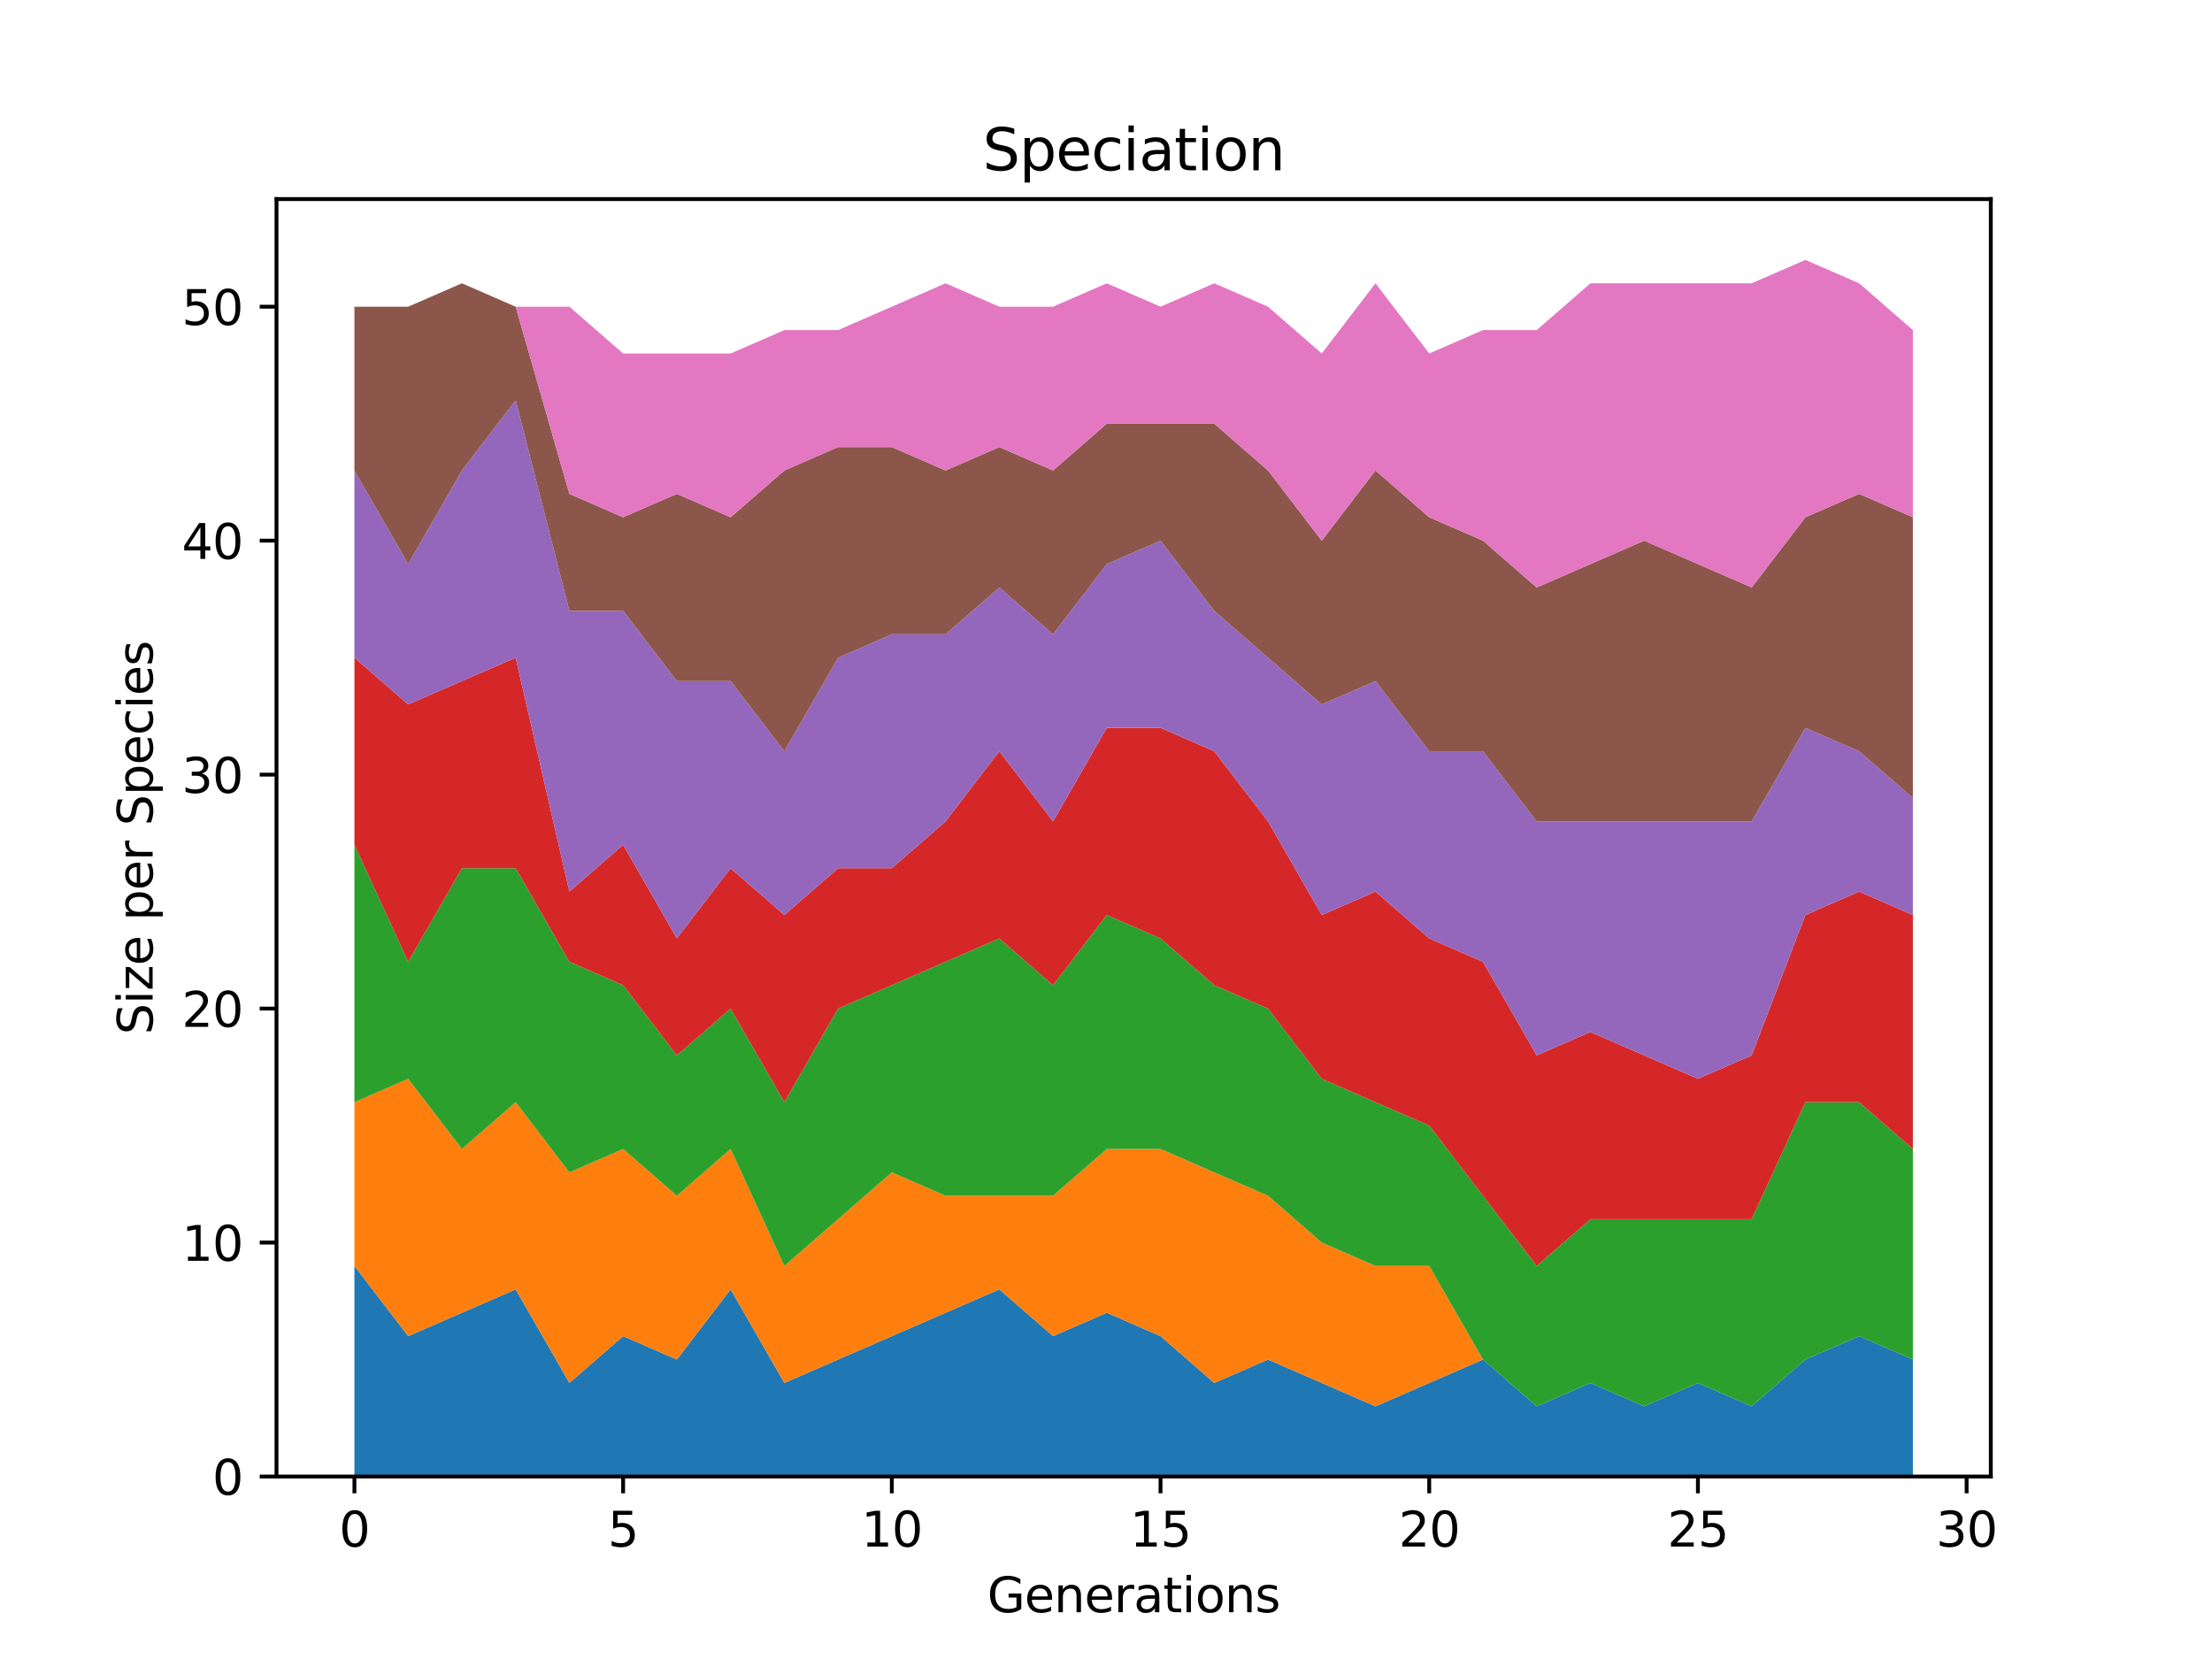 <?xml version="1.0" encoding="utf-8" standalone="no"?>
<!DOCTYPE svg PUBLIC "-//W3C//DTD SVG 1.1//EN"
  "http://www.w3.org/Graphics/SVG/1.1/DTD/svg11.dtd">
<svg height="345.6pt" version="1.1" viewBox="0 0 460.8 345.6" width="460.8pt" xmlns="http://www.w3.org/2000/svg" xmlns:xlink="http://www.w3.org/1999/xlink">
 <defs>
  <style type="text/css">*{stroke-linecap:butt;stroke-linejoin:round;}</style>
 </defs>
 <g id="figure_1">
  <g id="patch_1">
   <path d="M 0 345.6 
L 460.8 345.6 
L 460.8 0 
L 0 0 
z
" style="fill:#ffffff;"/>
  </g>
  <g id="axes_1">
   <g id="patch_2">
    <path d="M 57.6 307.584 
L 414.72 307.584 
L 414.72 41.472 
L 57.6 41.472 
z
" style="fill:#ffffff;"/>
   </g>
   <g id="PolyCollection_1">
    <path clip-path="url(#pf717173f9a)" d="M 73.833 263.719 
L 73.833 307.584 
L 85.028 307.584 
L 96.223 307.584 
L 107.418 307.584 
L 118.613 307.584 
L 129.808 307.584 
L 141.003 307.584 
L 152.198 307.584 
L 163.393 307.584 
L 174.588 307.584 
L 185.783 307.584 
L 196.978 307.584 
L 208.173 307.584 
L 219.368 307.584 
L 230.563 307.584 
L 241.757 307.584 
L 252.952 307.584 
L 264.147 307.584 
L 275.342 307.584 
L 286.537 307.584 
L 297.732 307.584 
L 308.927 307.584 
L 320.122 307.584 
L 331.317 307.584 
L 342.512 307.584 
L 353.707 307.584 
L 364.902 307.584 
L 376.097 307.584 
L 387.292 307.584 
L 398.487 307.584 
L 398.487 283.215 
L 398.487 283.215 
L 387.292 278.341 
L 376.097 283.215 
L 364.902 292.962 
L 353.707 288.089 
L 342.512 292.962 
L 331.317 288.089 
L 320.122 292.962 
L 308.927 283.215 
L 297.732 288.089 
L 286.537 292.962 
L 275.342 288.089 
L 264.147 283.215 
L 252.952 288.089 
L 241.757 278.341 
L 230.563 273.467 
L 219.368 278.341 
L 208.173 268.593 
L 196.978 273.467 
L 185.783 278.341 
L 174.588 283.215 
L 163.393 288.089 
L 152.198 268.593 
L 141.003 283.215 
L 129.808 278.341 
L 118.613 288.089 
L 107.418 268.593 
L 96.223 273.467 
L 85.028 278.341 
L 73.833 263.719 
z
" style="fill:#1f77b4;"/>
   </g>
   <g id="PolyCollection_2">
    <path clip-path="url(#pf717173f9a)" d="M 73.833 229.602 
L 73.833 263.719 
L 85.028 278.341 
L 96.223 273.467 
L 107.418 268.593 
L 118.613 288.089 
L 129.808 278.341 
L 141.003 283.215 
L 152.198 268.593 
L 163.393 288.089 
L 174.588 283.215 
L 185.783 278.341 
L 196.978 273.467 
L 208.173 268.593 
L 219.368 278.341 
L 230.563 273.467 
L 241.757 278.341 
L 252.952 288.089 
L 264.147 283.215 
L 275.342 288.089 
L 286.537 292.962 
L 297.732 288.089 
L 308.927 283.215 
L 320.122 292.962 
L 331.317 288.089 
L 342.512 292.962 
L 353.707 288.089 
L 364.902 292.962 
L 376.097 283.215 
L 387.292 278.341 
L 398.487 283.215 
L 398.487 283.215 
L 398.487 283.215 
L 387.292 278.341 
L 376.097 283.215 
L 364.902 292.962 
L 353.707 288.089 
L 342.512 292.962 
L 331.317 288.089 
L 320.122 292.962 
L 308.927 283.215 
L 297.732 263.719 
L 286.537 263.719 
L 275.342 258.846 
L 264.147 249.098 
L 252.952 244.224 
L 241.757 239.35 
L 230.563 239.35 
L 219.368 249.098 
L 208.173 249.098 
L 196.978 249.098 
L 185.783 244.224 
L 174.588 253.972 
L 163.393 263.719 
L 152.198 239.35 
L 141.003 249.098 
L 129.808 239.35 
L 118.613 244.224 
L 107.418 229.602 
L 96.223 239.35 
L 85.028 224.729 
L 73.833 229.602 
z
" style="fill:#ff7f0e;"/>
   </g>
   <g id="PolyCollection_3">
    <path clip-path="url(#pf717173f9a)" d="M 73.833 175.99 
L 73.833 229.602 
L 85.028 224.729 
L 96.223 239.35 
L 107.418 229.602 
L 118.613 244.224 
L 129.808 239.35 
L 141.003 249.098 
L 152.198 239.35 
L 163.393 263.719 
L 174.588 253.972 
L 185.783 244.224 
L 196.978 249.098 
L 208.173 249.098 
L 219.368 249.098 
L 230.563 239.35 
L 241.757 239.35 
L 252.952 244.224 
L 264.147 249.098 
L 275.342 258.846 
L 286.537 263.719 
L 297.732 263.719 
L 308.927 283.215 
L 320.122 292.962 
L 331.317 288.089 
L 342.512 292.962 
L 353.707 288.089 
L 364.902 292.962 
L 376.097 283.215 
L 387.292 278.341 
L 398.487 283.215 
L 398.487 239.35 
L 398.487 239.35 
L 387.292 229.602 
L 376.097 229.602 
L 364.902 253.972 
L 353.707 253.972 
L 342.512 253.972 
L 331.317 253.972 
L 320.122 263.719 
L 308.927 249.098 
L 297.732 234.476 
L 286.537 229.602 
L 275.342 224.729 
L 264.147 210.107 
L 252.952 205.233 
L 241.757 195.486 
L 230.563 190.612 
L 219.368 205.233 
L 208.173 195.486 
L 196.978 200.359 
L 185.783 205.233 
L 174.588 210.107 
L 163.393 229.602 
L 152.198 210.107 
L 141.003 219.855 
L 129.808 205.233 
L 118.613 200.359 
L 107.418 180.864 
L 96.223 180.864 
L 85.028 200.359 
L 73.833 175.99 
z
" style="fill:#2ca02c;"/>
   </g>
   <g id="PolyCollection_4">
    <path clip-path="url(#pf717173f9a)" d="M 73.833 136.999 
L 73.833 175.99 
L 85.028 200.359 
L 96.223 180.864 
L 107.418 180.864 
L 118.613 200.359 
L 129.808 205.233 
L 141.003 219.855 
L 152.198 210.107 
L 163.393 229.602 
L 174.588 210.107 
L 185.783 205.233 
L 196.978 200.359 
L 208.173 195.486 
L 219.368 205.233 
L 230.563 190.612 
L 241.757 195.486 
L 252.952 205.233 
L 264.147 210.107 
L 275.342 224.729 
L 286.537 229.602 
L 297.732 234.476 
L 308.927 249.098 
L 320.122 263.719 
L 331.317 253.972 
L 342.512 253.972 
L 353.707 253.972 
L 364.902 253.972 
L 376.097 229.602 
L 387.292 229.602 
L 398.487 239.35 
L 398.487 190.612 
L 398.487 190.612 
L 387.292 185.738 
L 376.097 190.612 
L 364.902 219.855 
L 353.707 224.729 
L 342.512 219.855 
L 331.317 214.981 
L 320.122 219.855 
L 308.927 200.359 
L 297.732 195.486 
L 286.537 185.738 
L 275.342 190.612 
L 264.147 171.116 
L 252.952 156.495 
L 241.757 151.621 
L 230.563 151.621 
L 219.368 171.116 
L 208.173 156.495 
L 196.978 171.116 
L 185.783 180.864 
L 174.588 180.864 
L 163.393 190.612 
L 152.198 180.864 
L 141.003 195.486 
L 129.808 175.99 
L 118.613 185.738 
L 107.418 136.999 
L 96.223 141.873 
L 85.028 146.747 
L 73.833 136.999 
z
" style="fill:#d62728;"/>
   </g>
   <g id="PolyCollection_5">
    <path clip-path="url(#pf717173f9a)" d="M 73.833 98.009 
L 73.833 136.999 
L 85.028 146.747 
L 96.223 141.873 
L 107.418 136.999 
L 118.613 185.738 
L 129.808 175.99 
L 141.003 195.486 
L 152.198 180.864 
L 163.393 190.612 
L 174.588 180.864 
L 185.783 180.864 
L 196.978 171.116 
L 208.173 156.495 
L 219.368 171.116 
L 230.563 151.621 
L 241.757 151.621 
L 252.952 156.495 
L 264.147 171.116 
L 275.342 190.612 
L 286.537 185.738 
L 297.732 195.486 
L 308.927 200.359 
L 320.122 219.855 
L 331.317 214.981 
L 342.512 219.855 
L 353.707 224.729 
L 364.902 219.855 
L 376.097 190.612 
L 387.292 185.738 
L 398.487 190.612 
L 398.487 166.242 
L 398.487 166.242 
L 387.292 156.495 
L 376.097 151.621 
L 364.902 171.116 
L 353.707 171.116 
L 342.512 171.116 
L 331.317 171.116 
L 320.122 171.116 
L 308.927 156.495 
L 297.732 156.495 
L 286.537 141.873 
L 275.342 146.747 
L 264.147 136.999 
L 252.952 127.252 
L 241.757 112.63 
L 230.563 117.504 
L 219.368 132.126 
L 208.173 122.378 
L 196.978 132.126 
L 185.783 132.126 
L 174.588 136.999 
L 163.393 156.495 
L 152.198 141.873 
L 141.003 141.873 
L 129.808 127.252 
L 118.613 127.252 
L 107.418 83.387 
L 96.223 98.009 
L 85.028 117.504 
L 73.833 98.009 
z
" style="fill:#9467bd;"/>
   </g>
   <g id="PolyCollection_6">
    <path clip-path="url(#pf717173f9a)" d="M 73.833 63.892 
L 73.833 98.009 
L 85.028 117.504 
L 96.223 98.009 
L 107.418 83.387 
L 118.613 127.252 
L 129.808 127.252 
L 141.003 141.873 
L 152.198 141.873 
L 163.393 156.495 
L 174.588 136.999 
L 185.783 132.126 
L 196.978 132.126 
L 208.173 122.378 
L 219.368 132.126 
L 230.563 117.504 
L 241.757 112.63 
L 252.952 127.252 
L 264.147 136.999 
L 275.342 146.747 
L 286.537 141.873 
L 297.732 156.495 
L 308.927 156.495 
L 320.122 171.116 
L 331.317 171.116 
L 342.512 171.116 
L 353.707 171.116 
L 364.902 171.116 
L 376.097 151.621 
L 387.292 156.495 
L 398.487 166.242 
L 398.487 107.756 
L 398.487 107.756 
L 387.292 102.882 
L 376.097 107.756 
L 364.902 122.378 
L 353.707 117.504 
L 342.512 112.63 
L 331.317 117.504 
L 320.122 122.378 
L 308.927 112.63 
L 297.732 107.756 
L 286.537 98.009 
L 275.342 112.63 
L 264.147 98.009 
L 252.952 88.261 
L 241.757 88.261 
L 230.563 88.261 
L 219.368 98.009 
L 208.173 93.135 
L 196.978 98.009 
L 185.783 93.135 
L 174.588 93.135 
L 163.393 98.009 
L 152.198 107.756 
L 141.003 102.882 
L 129.808 107.756 
L 118.613 102.882 
L 107.418 63.892 
L 96.223 59.018 
L 85.028 63.892 
L 73.833 63.892 
z
" style="fill:#8c564b;"/>
   </g>
   <g id="PolyCollection_7">
    <path clip-path="url(#pf717173f9a)" d="M 73.833 63.892 
L 73.833 63.892 
L 85.028 63.892 
L 96.223 59.018 
L 107.418 63.892 
L 118.613 102.882 
L 129.808 107.756 
L 141.003 102.882 
L 152.198 107.756 
L 163.393 98.009 
L 174.588 93.135 
L 185.783 93.135 
L 196.978 98.009 
L 208.173 93.135 
L 219.368 98.009 
L 230.563 88.261 
L 241.757 88.261 
L 252.952 88.261 
L 264.147 98.009 
L 275.342 112.63 
L 286.537 98.009 
L 297.732 107.756 
L 308.927 112.63 
L 320.122 122.378 
L 331.317 117.504 
L 342.512 112.63 
L 353.707 117.504 
L 364.902 122.378 
L 376.097 107.756 
L 387.292 102.882 
L 398.487 107.756 
L 398.487 68.766 
L 398.487 68.766 
L 387.292 59.018 
L 376.097 54.144 
L 364.902 59.018 
L 353.707 59.018 
L 342.512 59.018 
L 331.317 59.018 
L 320.122 68.766 
L 308.927 68.766 
L 297.732 73.639 
L 286.537 59.018 
L 275.342 73.639 
L 264.147 63.892 
L 252.952 59.018 
L 241.757 63.892 
L 230.563 59.018 
L 219.368 63.892 
L 208.173 63.892 
L 196.978 59.018 
L 185.783 63.892 
L 174.588 68.766 
L 163.393 68.766 
L 152.198 73.639 
L 141.003 73.639 
L 129.808 73.639 
L 118.613 63.892 
L 107.418 63.892 
L 96.223 59.018 
L 85.028 63.892 
L 73.833 63.892 
z
" style="fill:#e377c2;"/>
   </g>
   <g id="matplotlib.axis_1">
    <g id="xtick_1">
     <g id="line2d_1">
      <defs>
       <path d="M 0 0 
L 0 3.5 
" id="m8ac0e7fccd" style="stroke:#000000;stroke-width:0.8;"/>
      </defs>
      <g>
       <use style="stroke:#000000;stroke-width:0.8;" x="73.833" xlink:href="#m8ac0e7fccd" y="307.584"/>
      </g>
     </g>
     <g id="text_1">
      <!-- 0 -->
      <g transform="translate(70.651 322.182)scale(0.1 -0.1)">
       <defs>
        <path d="M 2034 4250 
Q 1547 4250 1301 3770 
Q 1056 3291 1056 2328 
Q 1056 1369 1301 889 
Q 1547 409 2034 409 
Q 2525 409 2770 889 
Q 3016 1369 3016 2328 
Q 3016 3291 2770 3770 
Q 2525 4250 2034 4250 
z
M 2034 4750 
Q 2819 4750 3233 4129 
Q 3647 3509 3647 2328 
Q 3647 1150 3233 529 
Q 2819 -91 2034 -91 
Q 1250 -91 836 529 
Q 422 1150 422 2328 
Q 422 3509 836 4129 
Q 1250 4750 2034 4750 
z
" id="DejaVuSans-30" transform="scale(0.016)"/>
       </defs>
       <use xlink:href="#DejaVuSans-30"/>
      </g>
     </g>
    </g>
    <g id="xtick_2">
     <g id="line2d_2">
      <g>
       <use style="stroke:#000000;stroke-width:0.8;" x="129.808" xlink:href="#m8ac0e7fccd" y="307.584"/>
      </g>
     </g>
     <g id="text_2">
      <!-- 5 -->
      <g transform="translate(126.626 322.182)scale(0.1 -0.1)">
       <defs>
        <path d="M 691 4666 
L 3169 4666 
L 3169 4134 
L 1269 4134 
L 1269 2991 
Q 1406 3038 1543 3061 
Q 1681 3084 1819 3084 
Q 2600 3084 3056 2656 
Q 3513 2228 3513 1497 
Q 3513 744 3044 326 
Q 2575 -91 1722 -91 
Q 1428 -91 1123 -41 
Q 819 9 494 109 
L 494 744 
Q 775 591 1075 516 
Q 1375 441 1709 441 
Q 2250 441 2565 725 
Q 2881 1009 2881 1497 
Q 2881 1984 2565 2268 
Q 2250 2553 1709 2553 
Q 1456 2553 1204 2497 
Q 953 2441 691 2322 
L 691 4666 
z
" id="DejaVuSans-35" transform="scale(0.016)"/>
       </defs>
       <use xlink:href="#DejaVuSans-35"/>
      </g>
     </g>
    </g>
    <g id="xtick_3">
     <g id="line2d_3">
      <g>
       <use style="stroke:#000000;stroke-width:0.8;" x="185.783" xlink:href="#m8ac0e7fccd" y="307.584"/>
      </g>
     </g>
     <g id="text_3">
      <!-- 10 -->
      <g transform="translate(179.42 322.182)scale(0.1 -0.1)">
       <defs>
        <path d="M 794 531 
L 1825 531 
L 1825 4091 
L 703 3866 
L 703 4441 
L 1819 4666 
L 2450 4666 
L 2450 531 
L 3481 531 
L 3481 0 
L 794 0 
L 794 531 
z
" id="DejaVuSans-31" transform="scale(0.016)"/>
       </defs>
       <use xlink:href="#DejaVuSans-31"/>
       <use x="63.623" xlink:href="#DejaVuSans-30"/>
      </g>
     </g>
    </g>
    <g id="xtick_4">
     <g id="line2d_4">
      <g>
       <use style="stroke:#000000;stroke-width:0.8;" x="241.757" xlink:href="#m8ac0e7fccd" y="307.584"/>
      </g>
     </g>
     <g id="text_4">
      <!-- 15 -->
      <g transform="translate(235.395 322.182)scale(0.1 -0.1)">
       <use xlink:href="#DejaVuSans-31"/>
       <use x="63.623" xlink:href="#DejaVuSans-35"/>
      </g>
     </g>
    </g>
    <g id="xtick_5">
     <g id="line2d_5">
      <g>
       <use style="stroke:#000000;stroke-width:0.8;" x="297.732" xlink:href="#m8ac0e7fccd" y="307.584"/>
      </g>
     </g>
     <g id="text_5">
      <!-- 20 -->
      <g transform="translate(291.37 322.182)scale(0.1 -0.1)">
       <defs>
        <path d="M 1228 531 
L 3431 531 
L 3431 0 
L 469 0 
L 469 531 
Q 828 903 1448 1529 
Q 2069 2156 2228 2338 
Q 2531 2678 2651 2914 
Q 2772 3150 2772 3378 
Q 2772 3750 2511 3984 
Q 2250 4219 1831 4219 
Q 1534 4219 1204 4116 
Q 875 4013 500 3803 
L 500 4441 
Q 881 4594 1212 4672 
Q 1544 4750 1819 4750 
Q 2544 4750 2975 4387 
Q 3406 4025 3406 3419 
Q 3406 3131 3298 2873 
Q 3191 2616 2906 2266 
Q 2828 2175 2409 1742 
Q 1991 1309 1228 531 
z
" id="DejaVuSans-32" transform="scale(0.016)"/>
       </defs>
       <use xlink:href="#DejaVuSans-32"/>
       <use x="63.623" xlink:href="#DejaVuSans-30"/>
      </g>
     </g>
    </g>
    <g id="xtick_6">
     <g id="line2d_6">
      <g>
       <use style="stroke:#000000;stroke-width:0.8;" x="353.707" xlink:href="#m8ac0e7fccd" y="307.584"/>
      </g>
     </g>
     <g id="text_6">
      <!-- 25 -->
      <g transform="translate(347.345 322.182)scale(0.1 -0.1)">
       <use xlink:href="#DejaVuSans-32"/>
       <use x="63.623" xlink:href="#DejaVuSans-35"/>
      </g>
     </g>
    </g>
    <g id="xtick_7">
     <g id="line2d_7">
      <g>
       <use style="stroke:#000000;stroke-width:0.8;" x="409.682" xlink:href="#m8ac0e7fccd" y="307.584"/>
      </g>
     </g>
     <g id="text_7">
      <!-- 30 -->
      <g transform="translate(403.32 322.182)scale(0.1 -0.1)">
       <defs>
        <path d="M 2597 2516 
Q 3050 2419 3304 2112 
Q 3559 1806 3559 1356 
Q 3559 666 3084 287 
Q 2609 -91 1734 -91 
Q 1441 -91 1130 -33 
Q 819 25 488 141 
L 488 750 
Q 750 597 1062 519 
Q 1375 441 1716 441 
Q 2309 441 2620 675 
Q 2931 909 2931 1356 
Q 2931 1769 2642 2001 
Q 2353 2234 1838 2234 
L 1294 2234 
L 1294 2753 
L 1863 2753 
Q 2328 2753 2575 2939 
Q 2822 3125 2822 3475 
Q 2822 3834 2567 4026 
Q 2313 4219 1838 4219 
Q 1578 4219 1281 4162 
Q 984 4106 628 3988 
L 628 4550 
Q 988 4650 1302 4700 
Q 1616 4750 1894 4750 
Q 2613 4750 3031 4423 
Q 3450 4097 3450 3541 
Q 3450 3153 3228 2886 
Q 3006 2619 2597 2516 
z
" id="DejaVuSans-33" transform="scale(0.016)"/>
       </defs>
       <use xlink:href="#DejaVuSans-33"/>
       <use x="63.623" xlink:href="#DejaVuSans-30"/>
      </g>
     </g>
    </g>
    <g id="text_8">
     <!-- Generations -->
     <g transform="translate(205.662 335.861)scale(0.1 -0.1)">
      <defs>
       <path d="M 3809 666 
L 3809 1919 
L 2778 1919 
L 2778 2438 
L 4434 2438 
L 4434 434 
Q 4069 175 3628 42 
Q 3188 -91 2688 -91 
Q 1594 -91 976 548 
Q 359 1188 359 2328 
Q 359 3472 976 4111 
Q 1594 4750 2688 4750 
Q 3144 4750 3555 4637 
Q 3966 4525 4313 4306 
L 4313 3634 
Q 3963 3931 3569 4081 
Q 3175 4231 2741 4231 
Q 1884 4231 1454 3753 
Q 1025 3275 1025 2328 
Q 1025 1384 1454 906 
Q 1884 428 2741 428 
Q 3075 428 3337 486 
Q 3600 544 3809 666 
z
" id="DejaVuSans-47" transform="scale(0.016)"/>
       <path d="M 3597 1894 
L 3597 1613 
L 953 1613 
Q 991 1019 1311 708 
Q 1631 397 2203 397 
Q 2534 397 2845 478 
Q 3156 559 3463 722 
L 3463 178 
Q 3153 47 2828 -22 
Q 2503 -91 2169 -91 
Q 1331 -91 842 396 
Q 353 884 353 1716 
Q 353 2575 817 3079 
Q 1281 3584 2069 3584 
Q 2775 3584 3186 3129 
Q 3597 2675 3597 1894 
z
M 3022 2063 
Q 3016 2534 2758 2815 
Q 2500 3097 2075 3097 
Q 1594 3097 1305 2825 
Q 1016 2553 972 2059 
L 3022 2063 
z
" id="DejaVuSans-65" transform="scale(0.016)"/>
       <path d="M 3513 2113 
L 3513 0 
L 2938 0 
L 2938 2094 
Q 2938 2591 2744 2837 
Q 2550 3084 2163 3084 
Q 1697 3084 1428 2787 
Q 1159 2491 1159 1978 
L 1159 0 
L 581 0 
L 581 3500 
L 1159 3500 
L 1159 2956 
Q 1366 3272 1645 3428 
Q 1925 3584 2291 3584 
Q 2894 3584 3203 3211 
Q 3513 2838 3513 2113 
z
" id="DejaVuSans-6e" transform="scale(0.016)"/>
       <path d="M 2631 2963 
Q 2534 3019 2420 3045 
Q 2306 3072 2169 3072 
Q 1681 3072 1420 2755 
Q 1159 2438 1159 1844 
L 1159 0 
L 581 0 
L 581 3500 
L 1159 3500 
L 1159 2956 
Q 1341 3275 1631 3429 
Q 1922 3584 2338 3584 
Q 2397 3584 2469 3576 
Q 2541 3569 2628 3553 
L 2631 2963 
z
" id="DejaVuSans-72" transform="scale(0.016)"/>
       <path d="M 2194 1759 
Q 1497 1759 1228 1600 
Q 959 1441 959 1056 
Q 959 750 1161 570 
Q 1363 391 1709 391 
Q 2188 391 2477 730 
Q 2766 1069 2766 1631 
L 2766 1759 
L 2194 1759 
z
M 3341 1997 
L 3341 0 
L 2766 0 
L 2766 531 
Q 2569 213 2275 61 
Q 1981 -91 1556 -91 
Q 1019 -91 701 211 
Q 384 513 384 1019 
Q 384 1609 779 1909 
Q 1175 2209 1959 2209 
L 2766 2209 
L 2766 2266 
Q 2766 2663 2505 2880 
Q 2244 3097 1772 3097 
Q 1472 3097 1187 3025 
Q 903 2953 641 2809 
L 641 3341 
Q 956 3463 1253 3523 
Q 1550 3584 1831 3584 
Q 2591 3584 2966 3190 
Q 3341 2797 3341 1997 
z
" id="DejaVuSans-61" transform="scale(0.016)"/>
       <path d="M 1172 4494 
L 1172 3500 
L 2356 3500 
L 2356 3053 
L 1172 3053 
L 1172 1153 
Q 1172 725 1289 603 
Q 1406 481 1766 481 
L 2356 481 
L 2356 0 
L 1766 0 
Q 1100 0 847 248 
Q 594 497 594 1153 
L 594 3053 
L 172 3053 
L 172 3500 
L 594 3500 
L 594 4494 
L 1172 4494 
z
" id="DejaVuSans-74" transform="scale(0.016)"/>
       <path d="M 603 3500 
L 1178 3500 
L 1178 0 
L 603 0 
L 603 3500 
z
M 603 4863 
L 1178 4863 
L 1178 4134 
L 603 4134 
L 603 4863 
z
" id="DejaVuSans-69" transform="scale(0.016)"/>
       <path d="M 1959 3097 
Q 1497 3097 1228 2736 
Q 959 2375 959 1747 
Q 959 1119 1226 758 
Q 1494 397 1959 397 
Q 2419 397 2687 759 
Q 2956 1122 2956 1747 
Q 2956 2369 2687 2733 
Q 2419 3097 1959 3097 
z
M 1959 3584 
Q 2709 3584 3137 3096 
Q 3566 2609 3566 1747 
Q 3566 888 3137 398 
Q 2709 -91 1959 -91 
Q 1206 -91 779 398 
Q 353 888 353 1747 
Q 353 2609 779 3096 
Q 1206 3584 1959 3584 
z
" id="DejaVuSans-6f" transform="scale(0.016)"/>
       <path d="M 2834 3397 
L 2834 2853 
Q 2591 2978 2328 3040 
Q 2066 3103 1784 3103 
Q 1356 3103 1142 2972 
Q 928 2841 928 2578 
Q 928 2378 1081 2264 
Q 1234 2150 1697 2047 
L 1894 2003 
Q 2506 1872 2764 1633 
Q 3022 1394 3022 966 
Q 3022 478 2636 193 
Q 2250 -91 1575 -91 
Q 1294 -91 989 -36 
Q 684 19 347 128 
L 347 722 
Q 666 556 975 473 
Q 1284 391 1588 391 
Q 1994 391 2212 530 
Q 2431 669 2431 922 
Q 2431 1156 2273 1281 
Q 2116 1406 1581 1522 
L 1381 1569 
Q 847 1681 609 1914 
Q 372 2147 372 2553 
Q 372 3047 722 3315 
Q 1072 3584 1716 3584 
Q 2034 3584 2315 3537 
Q 2597 3491 2834 3397 
z
" id="DejaVuSans-73" transform="scale(0.016)"/>
      </defs>
      <use xlink:href="#DejaVuSans-47"/>
      <use x="77.49" xlink:href="#DejaVuSans-65"/>
      <use x="139.014" xlink:href="#DejaVuSans-6e"/>
      <use x="202.393" xlink:href="#DejaVuSans-65"/>
      <use x="263.916" xlink:href="#DejaVuSans-72"/>
      <use x="305.029" xlink:href="#DejaVuSans-61"/>
      <use x="366.309" xlink:href="#DejaVuSans-74"/>
      <use x="405.518" xlink:href="#DejaVuSans-69"/>
      <use x="433.301" xlink:href="#DejaVuSans-6f"/>
      <use x="494.482" xlink:href="#DejaVuSans-6e"/>
      <use x="557.861" xlink:href="#DejaVuSans-73"/>
     </g>
    </g>
   </g>
   <g id="matplotlib.axis_2">
    <g id="ytick_1">
     <g id="line2d_8">
      <defs>
       <path d="M 0 0 
L -3.5 0 
" id="m96739e96a4" style="stroke:#000000;stroke-width:0.8;"/>
      </defs>
      <g>
       <use style="stroke:#000000;stroke-width:0.8;" x="57.6" xlink:href="#m96739e96a4" y="307.584"/>
      </g>
     </g>
     <g id="text_9">
      <!-- 0 -->
      <g transform="translate(44.237 311.383)scale(0.1 -0.1)">
       <use xlink:href="#DejaVuSans-30"/>
      </g>
     </g>
    </g>
    <g id="ytick_2">
     <g id="line2d_9">
      <g>
       <use style="stroke:#000000;stroke-width:0.8;" x="57.6" xlink:href="#m96739e96a4" y="258.846"/>
      </g>
     </g>
     <g id="text_10">
      <!-- 10 -->
      <g transform="translate(37.875 262.645)scale(0.1 -0.1)">
       <use xlink:href="#DejaVuSans-31"/>
       <use x="63.623" xlink:href="#DejaVuSans-30"/>
      </g>
     </g>
    </g>
    <g id="ytick_3">
     <g id="line2d_10">
      <g>
       <use style="stroke:#000000;stroke-width:0.8;" x="57.6" xlink:href="#m96739e96a4" y="210.107"/>
      </g>
     </g>
     <g id="text_11">
      <!-- 20 -->
      <g transform="translate(37.875 213.906)scale(0.1 -0.1)">
       <use xlink:href="#DejaVuSans-32"/>
       <use x="63.623" xlink:href="#DejaVuSans-30"/>
      </g>
     </g>
    </g>
    <g id="ytick_4">
     <g id="line2d_11">
      <g>
       <use style="stroke:#000000;stroke-width:0.8;" x="57.6" xlink:href="#m96739e96a4" y="161.369"/>
      </g>
     </g>
     <g id="text_12">
      <!-- 30 -->
      <g transform="translate(37.875 165.168)scale(0.1 -0.1)">
       <use xlink:href="#DejaVuSans-33"/>
       <use x="63.623" xlink:href="#DejaVuSans-30"/>
      </g>
     </g>
    </g>
    <g id="ytick_5">
     <g id="line2d_12">
      <g>
       <use style="stroke:#000000;stroke-width:0.8;" x="57.6" xlink:href="#m96739e96a4" y="112.63"/>
      </g>
     </g>
     <g id="text_13">
      <!-- 40 -->
      <g transform="translate(37.875 116.429)scale(0.1 -0.1)">
       <defs>
        <path d="M 2419 4116 
L 825 1625 
L 2419 1625 
L 2419 4116 
z
M 2253 4666 
L 3047 4666 
L 3047 1625 
L 3713 1625 
L 3713 1100 
L 3047 1100 
L 3047 0 
L 2419 0 
L 2419 1100 
L 313 1100 
L 313 1709 
L 2253 4666 
z
" id="DejaVuSans-34" transform="scale(0.016)"/>
       </defs>
       <use xlink:href="#DejaVuSans-34"/>
       <use x="63.623" xlink:href="#DejaVuSans-30"/>
      </g>
     </g>
    </g>
    <g id="ytick_6">
     <g id="line2d_13">
      <g>
       <use style="stroke:#000000;stroke-width:0.8;" x="57.6" xlink:href="#m96739e96a4" y="63.892"/>
      </g>
     </g>
     <g id="text_14">
      <!-- 50 -->
      <g transform="translate(37.875 67.691)scale(0.1 -0.1)">
       <use xlink:href="#DejaVuSans-35"/>
       <use x="63.623" xlink:href="#DejaVuSans-30"/>
      </g>
     </g>
    </g>
    <g id="text_15">
     <!-- Size per Species -->
     <g transform="translate(31.795 215.521)rotate(-90)scale(0.1 -0.1)">
      <defs>
       <path d="M 3425 4513 
L 3425 3897 
Q 3066 4069 2747 4153 
Q 2428 4238 2131 4238 
Q 1616 4238 1336 4038 
Q 1056 3838 1056 3469 
Q 1056 3159 1242 3001 
Q 1428 2844 1947 2747 
L 2328 2669 
Q 3034 2534 3370 2195 
Q 3706 1856 3706 1288 
Q 3706 609 3251 259 
Q 2797 -91 1919 -91 
Q 1588 -91 1214 -16 
Q 841 59 441 206 
L 441 856 
Q 825 641 1194 531 
Q 1563 422 1919 422 
Q 2459 422 2753 634 
Q 3047 847 3047 1241 
Q 3047 1584 2836 1778 
Q 2625 1972 2144 2069 
L 1759 2144 
Q 1053 2284 737 2584 
Q 422 2884 422 3419 
Q 422 4038 858 4394 
Q 1294 4750 2059 4750 
Q 2388 4750 2728 4690 
Q 3069 4631 3425 4513 
z
" id="DejaVuSans-53" transform="scale(0.016)"/>
       <path d="M 353 3500 
L 3084 3500 
L 3084 2975 
L 922 459 
L 3084 459 
L 3084 0 
L 275 0 
L 275 525 
L 2438 3041 
L 353 3041 
L 353 3500 
z
" id="DejaVuSans-7a" transform="scale(0.016)"/>
       <path id="DejaVuSans-20" transform="scale(0.016)"/>
       <path d="M 1159 525 
L 1159 -1331 
L 581 -1331 
L 581 3500 
L 1159 3500 
L 1159 2969 
Q 1341 3281 1617 3432 
Q 1894 3584 2278 3584 
Q 2916 3584 3314 3078 
Q 3713 2572 3713 1747 
Q 3713 922 3314 415 
Q 2916 -91 2278 -91 
Q 1894 -91 1617 61 
Q 1341 213 1159 525 
z
M 3116 1747 
Q 3116 2381 2855 2742 
Q 2594 3103 2138 3103 
Q 1681 3103 1420 2742 
Q 1159 2381 1159 1747 
Q 1159 1113 1420 752 
Q 1681 391 2138 391 
Q 2594 391 2855 752 
Q 3116 1113 3116 1747 
z
" id="DejaVuSans-70" transform="scale(0.016)"/>
       <path d="M 3122 3366 
L 3122 2828 
Q 2878 2963 2633 3030 
Q 2388 3097 2138 3097 
Q 1578 3097 1268 2742 
Q 959 2388 959 1747 
Q 959 1106 1268 751 
Q 1578 397 2138 397 
Q 2388 397 2633 464 
Q 2878 531 3122 666 
L 3122 134 
Q 2881 22 2623 -34 
Q 2366 -91 2075 -91 
Q 1284 -91 818 406 
Q 353 903 353 1747 
Q 353 2603 823 3093 
Q 1294 3584 2113 3584 
Q 2378 3584 2631 3529 
Q 2884 3475 3122 3366 
z
" id="DejaVuSans-63" transform="scale(0.016)"/>
      </defs>
      <use xlink:href="#DejaVuSans-53"/>
      <use x="63.477" xlink:href="#DejaVuSans-69"/>
      <use x="91.26" xlink:href="#DejaVuSans-7a"/>
      <use x="143.75" xlink:href="#DejaVuSans-65"/>
      <use x="205.273" xlink:href="#DejaVuSans-20"/>
      <use x="237.061" xlink:href="#DejaVuSans-70"/>
      <use x="300.537" xlink:href="#DejaVuSans-65"/>
      <use x="362.061" xlink:href="#DejaVuSans-72"/>
      <use x="403.174" xlink:href="#DejaVuSans-20"/>
      <use x="434.961" xlink:href="#DejaVuSans-53"/>
      <use x="498.438" xlink:href="#DejaVuSans-70"/>
      <use x="561.914" xlink:href="#DejaVuSans-65"/>
      <use x="623.438" xlink:href="#DejaVuSans-63"/>
      <use x="678.418" xlink:href="#DejaVuSans-69"/>
      <use x="706.201" xlink:href="#DejaVuSans-65"/>
      <use x="767.725" xlink:href="#DejaVuSans-73"/>
     </g>
    </g>
   </g>
   <g id="patch_3">
    <path d="M 57.6 307.584 
L 57.6 41.472 
" style="fill:none;stroke:#000000;stroke-linecap:square;stroke-linejoin:miter;stroke-width:0.8;"/>
   </g>
   <g id="patch_4">
    <path d="M 414.72 307.584 
L 414.72 41.472 
" style="fill:none;stroke:#000000;stroke-linecap:square;stroke-linejoin:miter;stroke-width:0.8;"/>
   </g>
   <g id="patch_5">
    <path d="M 57.6 307.584 
L 414.72 307.584 
" style="fill:none;stroke:#000000;stroke-linecap:square;stroke-linejoin:miter;stroke-width:0.8;"/>
   </g>
   <g id="patch_6">
    <path d="M 57.6 41.472 
L 414.72 41.472 
" style="fill:none;stroke:#000000;stroke-linecap:square;stroke-linejoin:miter;stroke-width:0.8;"/>
   </g>
   <g id="text_16">
    <!-- Speciation -->
    <g transform="translate(204.714 35.472)scale(0.12 -0.12)">
     <use xlink:href="#DejaVuSans-53"/>
     <use x="63.477" xlink:href="#DejaVuSans-70"/>
     <use x="126.953" xlink:href="#DejaVuSans-65"/>
     <use x="188.477" xlink:href="#DejaVuSans-63"/>
     <use x="243.457" xlink:href="#DejaVuSans-69"/>
     <use x="271.24" xlink:href="#DejaVuSans-61"/>
     <use x="332.52" xlink:href="#DejaVuSans-74"/>
     <use x="371.729" xlink:href="#DejaVuSans-69"/>
     <use x="399.512" xlink:href="#DejaVuSans-6f"/>
     <use x="460.693" xlink:href="#DejaVuSans-6e"/>
    </g>
   </g>
  </g>
 </g>
 <defs>
  <clipPath id="pf717173f9a">
   <rect height="266.112" width="357.12" x="57.6" y="41.472"/>
  </clipPath>
 </defs>
</svg>
